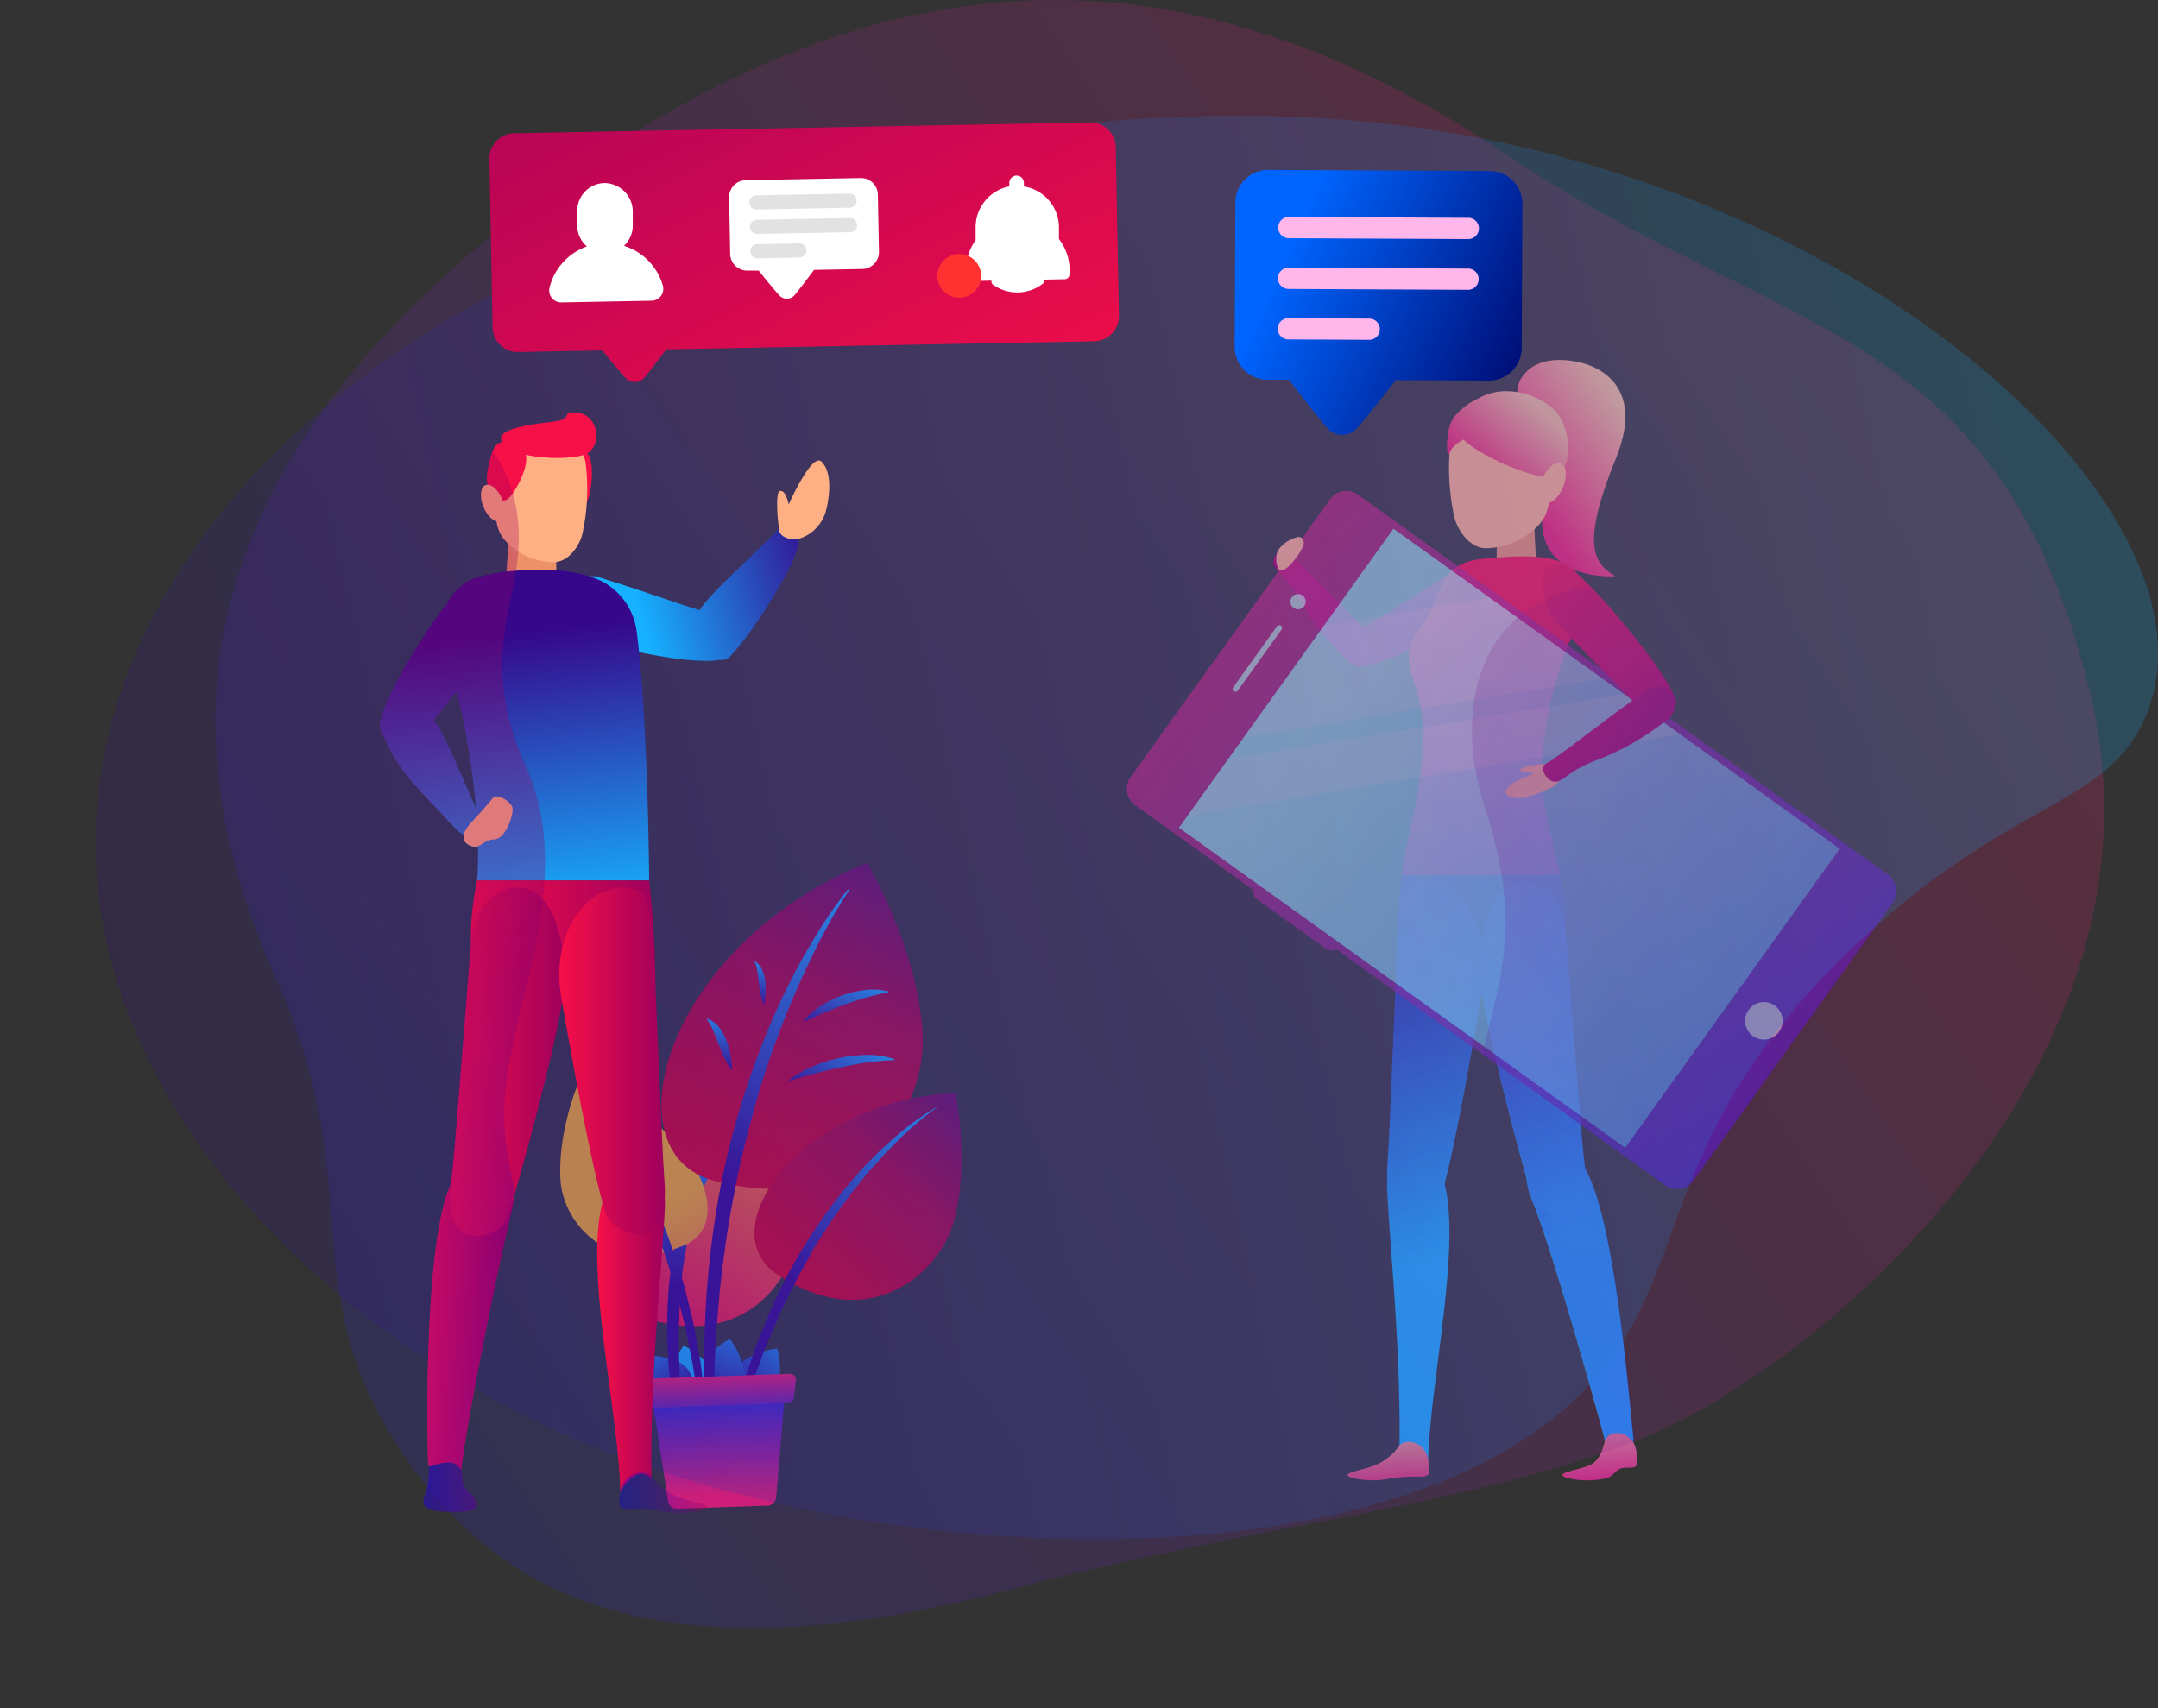 <svg xmlns="http://www.w3.org/2000/svg" xmlns:xlink="http://www.w3.org/1999/xlink" viewBox="0 0 320.13 253.42"><rect x="0" y="0" width="320.13" height="253.42" fill="#333333" stroke="none"/><defs><style>.cls-1{fill:none;}.cls-2{isolation:isolate;}.cls-3{fill:url(#Gradient_bez_nazwy_5);}.cls-4{fill:url(#Gradient_bez_nazwy_5-2);}.cls-5{fill:url(#Gradient_bez_nazwy_5-3);}.cls-6{fill:url(#Gradient_bez_nazwy_5-4);}.cls-7{fill:url(#Gradient_bez_nazwy_14);}.cls-8{fill:url(#Gradient_bez_nazwy_9);}.cls-9{fill:url(#Gradient_bez_nazwy_14-2);}.cls-10{fill:url(#Gradient_bez_nazwy_9-2);}.cls-11{fill:url(#Безымянный_градиент_7);}.cls-12{fill:url(#Gradient_bez_nazwy_9-3);}.cls-13{fill:url(#Безымянный_градиент_7-2);}.cls-14{fill:url(#Gradient_bez_nazwy_9-4);}.cls-15{fill:url(#Gradient_bez_nazwy_5-5);}.cls-16{fill:url(#Gradient_bez_nazwy_5-6);}.cls-17{fill:url(#Gradient_bez_nazwy_5-7);}.cls-18{fill:url(#Gradient_bez_nazwy_5-8);}.cls-19{fill:url(#Gradient_bez_nazwy_8);}.cls-20{fill:url(#Gradient_bez_nazwy_8-2);}.cls-21{fill:url(#Gradient_bez_nazwy_4);}.cls-22{fill:url(#Gradient_bez_nazwy_2);}.cls-23{fill:url(#Gradient_bez_nazwy_2-2);}.cls-24{fill:#ea8f68;}.cls-25{fill:url(#Gradient_bez_nazwy_2-3);}.cls-26{fill:url(#Gradient_bez_nazwy_10);}.cls-27{fill:url(#Gradient_bez_nazwy_5-9);}.cls-28{fill:url(#Gradient_bez_nazwy_5-10);}.cls-29{fill:url(#Gradient_bez_nazwy_5-11);}.cls-30{fill:url(#Gradient_bez_nazwy_5-12);}.cls-31{fill:#ffaf84;}.cls-32{fill:url(#Gradient_bez_nazwy_4-2);}.cls-33{fill:url(#Gradient_bez_nazwy_4-3);}.cls-34{fill:url(#Gradient_bez_nazwy_4-4);}.cls-35{fill:url(#Gradient_bez_nazwy_4-5);}.cls-36{opacity:0.7;}.cls-37{fill:url(#Gradient_bez_nazwy_8-3);}.cls-38{fill:#e3fff0;}.cls-39{fill:url(#Gradient_bez_nazwy_17);}.cls-40{fill:#f5feff;}.cls-40,.cls-47,.cls-60,.cls-62{opacity:0.3;}.cls-41{fill:url(#Gradient_bez_nazwy_2-4);}.cls-42{fill:url(#Gradient_bez_nazwy_2-5);}.cls-43{clip-path:url(#clip-path);}.cls-44,.cls-45,.cls-46{opacity:0.2;}.cls-44,.cls-47,.cls-60,.cls-62{mix-blend-mode:multiply;}.cls-44{fill:url(#Gradient_bez_nazwy_3);}.cls-45{fill:url(#Gradient_bez_nazwy_8-4);}.cls-46{fill:url(#Gradient_bez_nazwy_5-13);}.cls-47{fill:url(#Gradient_bez_nazwy_3-2);}.cls-48{fill:url(#Gradient_bez_nazwy_5-14);}.cls-49{fill:url(#Gradient_bez_nazwy_5-15);}.cls-50{fill:#f70f47;}.cls-51{fill:#ed9169;}.cls-52{fill:url(#Gradient_bez_nazwy_5-16);}.cls-53{fill:url(#Gradient_bez_nazwy_2-6);}.cls-54{fill:url(#Gradient_bez_nazwy_2-7);}.cls-55{fill:url(#Gradient_bez_nazwy_2-8);}.cls-56{fill:url(#Gradient_bez_nazwy_2-9);}.cls-57{fill:url(#Gradient_bez_nazwy_2-10);}.cls-58{fill:url(#Gradient_bez_nazwy_5-17);}.cls-59{fill:url(#Gradient_bez_nazwy_5-18);}.cls-60{fill:url(#Gradient_bez_nazwy_3-3);}.cls-61{clip-path:url(#clip-path-2);}.cls-62{fill:url(#Gradient_bez_nazwy_3-4);}.cls-63{fill:url(#Gradient_bez_nazwy_2-11);}.cls-64{fill:#fff;}.cls-65{fill:#e2e2e2;}.cls-66{fill:#ff3131;}.cls-67{fill:url(#Gradient_bez_nazwy_16);}.cls-68{fill:#ffb6ea;}</style><linearGradient id="Gradient_bez_nazwy_5" x1="-1569.27" y1="-1040.36" x2="-1559.53" y2="-1050.79" gradientTransform="translate(1721.32 1180.86) rotate(-2.44)" gradientUnits="userSpaceOnUse"><stop offset="0" stop-color="#36078b"/><stop offset="1" stop-color="#16b1ff"/></linearGradient><linearGradient id="Gradient_bez_nazwy_5-2" x1="325.59" y1="434.37" x2="335.33" y2="423.94" gradientTransform="translate(-368.18 -56.69) rotate(-23.92)" xlink:href="#Gradient_bez_nazwy_5"/><linearGradient id="Gradient_bez_nazwy_5-3" x1="1723.68" y1="3056.66" x2="1732.49" y2="3047.22" gradientTransform="matrix(0.64, -0.77, 0.77, 0.64, -3352.26, -402.34)" xlink:href="#Gradient_bez_nazwy_5"/><linearGradient id="Gradient_bez_nazwy_5-4" x1="1811.42" y1="5955.56" x2="1819.34" y2="5947.08" gradientTransform="translate(-6112.26 583.95) rotate(-76.55)" xlink:href="#Gradient_bez_nazwy_5"/><linearGradient id="Gradient_bez_nazwy_14" x1="-528.77" y1="-385.78" x2="-493.83" y2="-423.22" gradientTransform="translate(702.19 447.3) rotate(-13.5)" gradientUnits="userSpaceOnUse"><stop offset="0" stop-color="#f70f47"/><stop offset="1" stop-color="#ffb41d"/></linearGradient><linearGradient id="Gradient_bez_nazwy_9" x1="-1716.83" y1="-1064.81" x2="-1687.82" y2="-1110.71" gradientTransform="translate(1844.89 1221.51) rotate(-1.98)" gradientUnits="userSpaceOnUse"><stop offset="0.48" stop-color="#36078b"/><stop offset="1" stop-color="#16b1ff"/></linearGradient><linearGradient id="Gradient_bez_nazwy_14-2" x1="-6210.78" y1="-1554.58" x2="-6184.19" y2="-1583.07" gradientTransform="matrix(-0.99, -0.17, -0.17, 0.99, -6282.76, 688.61)" xlink:href="#Gradient_bez_nazwy_14"/><linearGradient id="Gradient_bez_nazwy_9-2" x1="-1696.38" y1="-1064.08" x2="-1727.71" y2="-1113.62" xlink:href="#Gradient_bez_nazwy_9"/><linearGradient id="Безымянный_градиент_7" x1="-229.39" y1="-96.6" x2="-180.49" y2="-149" gradientTransform="translate(357.84 196.72) rotate(-17.88)" gradientUnits="userSpaceOnUse"><stop offset="0" stop-color="#dd001e"/><stop offset="0.42" stop-color="#ab0639"/><stop offset="1" stop-color="#221783"/></linearGradient><linearGradient id="Gradient_bez_nazwy_9-3" x1="-1714.3" y1="-1064.52" x2="-1671.01" y2="-1143.44" xlink:href="#Gradient_bez_nazwy_9"/><linearGradient id="Безымянный_градиент_7-2" x1="-1991.27" y1="-1234.89" x2="-1955.99" y2="-1272.7" gradientTransform="translate(2087.88 1458.78) rotate(0.98)" xlink:href="#Безымянный_градиент_7"/><linearGradient id="Gradient_bez_nazwy_9-4" x1="-1709.83" y1="-1066.19" x2="-1662.49" y2="-1109.42" xlink:href="#Gradient_bez_nazwy_9"/><linearGradient id="Gradient_bez_nazwy_5-5" x1="-1684.95" y1="-1116.71" x2="-1679.66" y2="-1126.36" gradientTransform="translate(1844.89 1221.51) rotate(-1.98)" xlink:href="#Gradient_bez_nazwy_5"/><linearGradient id="Gradient_bez_nazwy_5-6" x1="-1683.01" y1="-1126.58" x2="-1679.66" y2="-1135.33" gradientTransform="translate(1844.89 1221.51) rotate(-1.98)" xlink:href="#Gradient_bez_nazwy_5"/><linearGradient id="Gradient_bez_nazwy_5-7" x1="-1700.31" y1="-1122.13" x2="-1700.29" y2="-1130.41" gradientTransform="translate(1844.89 1221.51) rotate(-1.98)" xlink:href="#Gradient_bez_nazwy_5"/><linearGradient id="Gradient_bez_nazwy_5-8" x1="-1694.7" y1="-1131.91" x2="-1693.29" y2="-1138.21" gradientTransform="translate(1844.89 1221.51) rotate(-1.98)" xlink:href="#Gradient_bez_nazwy_5"/><linearGradient id="Gradient_bez_nazwy_8" x1="-1702.25" y1="-1073.98" x2="-1702.25" y2="-1059.1" gradientTransform="translate(1844.89 1221.51) rotate(-1.98)" gradientUnits="userSpaceOnUse"><stop offset="0" stop-color="#2c27ce"/><stop offset="1" stop-color="#ef1d68"/></linearGradient><linearGradient id="Gradient_bez_nazwy_8-2" x1="-1702.25" y1="-1070.18" x2="-1702.25" y2="-1076.66" xlink:href="#Gradient_bez_nazwy_8"/><linearGradient id="Gradient_bez_nazwy_4" x1="561.13" y1="95.28" x2="517.06" y2="63.5" gradientTransform="matrix(-1, 0, 0, 1, 759.46, 0)" gradientUnits="userSpaceOnUse"><stop offset="0" stop-color="#2c27ce"/><stop offset="0.65" stop-color="#ef1d68"/><stop offset="1" stop-color="#efba92"/></linearGradient><linearGradient id="Gradient_bez_nazwy_2" x1="2159.09" y1="5884.82" x2="2145.48" y2="5918.76" gradientTransform="matrix(-0.61, -0.79, -0.79, 0.61, 6193.31, -1820.58)" gradientUnits="userSpaceOnUse"><stop offset="0" stop-color="#f70f47"/><stop offset="1" stop-color="#9e005d"/></linearGradient><linearGradient id="Gradient_bez_nazwy_2-2" x1="2196.27" y1="3402.32" x2="2181.02" y2="3440.32" gradientTransform="matrix(-0.85, -0.52, -0.52, 0.85, 3850.71, -1699.97)" xlink:href="#Gradient_bez_nazwy_2"/><linearGradient id="Gradient_bez_nazwy_2-3" x1="536.68" y1="91.51" x2="541.72" y2="134.74" gradientTransform="matrix(-1, 0, 0, 1, 759.46, 0)" xlink:href="#Gradient_bez_nazwy_2"/><linearGradient id="Gradient_bez_nazwy_10" x1="545.63" y1="121.55" x2="525.69" y2="179.58" gradientTransform="matrix(-1, 0, 0, 1, 759.46, 0)" gradientUnits="userSpaceOnUse"><stop offset="0" stop-color="#36078b"/><stop offset="1" stop-color="#168d68"/></linearGradient><linearGradient id="Gradient_bez_nazwy_5-9" x1="-214.72" y1="-616.5" x2="-235.1" y2="-557.18" gradientTransform="matrix(-0.99, 0.15, 0.15, 0.99, 84.17, 768.71)" xlink:href="#Gradient_bez_nazwy_5"/><linearGradient id="Gradient_bez_nazwy_5-10" x1="542.42" y1="120.45" x2="522.49" y2="178.48" gradientTransform="matrix(-1, 0, 0, 1, 759.46, 0)" xlink:href="#Gradient_bez_nazwy_5"/><linearGradient id="Gradient_bez_nazwy_5-11" x1="570.82" y1="130.2" x2="550.88" y2="188.24" gradientTransform="matrix(-1, 0, 0, 1, 759.46, 0)" xlink:href="#Gradient_bez_nazwy_5"/><linearGradient id="Gradient_bez_nazwy_5-12" x1="557.64" y1="125.67" x2="537.7" y2="183.71" gradientTransform="matrix(-1, 0, 0, 1, 759.46, 0)" xlink:href="#Gradient_bez_nazwy_5"/><linearGradient id="Gradient_bez_nazwy_4-2" x1="551.81" y1="239.22" x2="554.06" y2="211.45" xlink:href="#Gradient_bez_nazwy_4"/><linearGradient id="Gradient_bez_nazwy_4-3" x1="519.95" y1="244.38" x2="522.79" y2="209.37" xlink:href="#Gradient_bez_nazwy_4"/><linearGradient id="Gradient_bez_nazwy_4-4" x1="555.84" y1="89.22" x2="530.83" y2="60.69" xlink:href="#Gradient_bez_nazwy_4"/><linearGradient id="Gradient_bez_nazwy_4-5" x1="560.98" y1="84.71" x2="535.98" y2="56.18" xlink:href="#Gradient_bez_nazwy_4"/><linearGradient id="Gradient_bez_nazwy_8-3" x1="-5312.97" y1="-2050.33" x2="-5312.97" y2="-2187.61" gradientTransform="matrix(-0.58, 0.81, 0.81, 0.58, -1153.65, 5674.97)" xlink:href="#Gradient_bez_nazwy_8"/><linearGradient id="Gradient_bez_nazwy_17" x1="-5313.38" y1="-2036.59" x2="-5313.38" y2="-2149.56" gradientTransform="matrix(-1, 0, 0, 1, -5089.38, 2239.99)" gradientUnits="userSpaceOnUse"><stop offset="0" stop-color="#2ca6ef"/><stop offset="1" stop-color="#b1ffff"/></linearGradient><linearGradient id="Gradient_bez_nazwy_2-4" x1="528.65" y1="-1049.78" x2="512.28" y2="-1008.95" gradientTransform="matrix(-0.71, 0.18, 0.26, 0.97, 879.98, 998.01)" xlink:href="#Gradient_bez_nazwy_2"/><linearGradient id="Gradient_bez_nazwy_2-5" x1="-3064.57" y1="-2047.23" x2="-3076.5" y2="-2017.49" gradientTransform="matrix(-0.81, 0.58, 0.58, 0.81, -1087.9, 3541.84)" xlink:href="#Gradient_bez_nazwy_2"/><clipPath id="clip-path"><path class="cls-1" d="M168.4,119.47l5.86,4.21L186,132.1a1.23,1.23,0,0,0,.46,1.35l10.27,7.37a1.23,1.23,0,0,0,1.42,0l8.79,6.31c-.38,9.13-.89,22.22-1.14,25.49a18.29,18.29,0,0,0,0,2.36,10.18,10.18,0,0,0,0,1.33c.33,7.85,2,23,1.85,38.16a1.57,1.57,0,0,0-.29.39,8,8,0,0,1-3.33,2.53c-1.78.8-5.56,1.17-3.46,1.87a12.55,12.55,0,0,0,5.78.08,25.09,25.09,0,0,1,3.9-.24c1.93,0,1.94-.13,1.68-2.3,0-.07,0-.14,0-.21h0c.29-11.42,4.85-31.22,2.43-40.94,1.26-4.76,2.88-13.29,4.14-20.31l3.64,2.61c1.39,5.82,3.11,12.32,4.41,16.92a9,9,0,0,0,.7,3c3,7.27,9.06,28.87,10.93,35.93-.26.83-.66,2.89-2.24,3.59-1.78.8-5.56,1.17-3.46,1.87a12.55,12.55,0,0,0,5.78.08c1.24-.2,1.44-1.55,2.9-1.56,1.92,0,1.94-.13,1.68-2.3a3.46,3.46,0,0,0-.57-1.57c.09-.08.14-.22.1-.5-.61-5.08-2.6-32.07-7.17-40,0-.23,0-.46-.08-.71-.14-1.05-.33-3.13-.56-5.77l12.54,9a3,3,0,0,0,4.12-.68l29.61-41.28a3,3,0,0,0-.68-4.12l-32.46-23.28a2.85,2.85,0,0,0,.85-1.7,1.55,1.55,0,0,0,0-1.15c-.67-1.66-2.56-5.15-8.52-12.14a68.23,68.23,0,0,0-5.89-6.27,4.34,4.34,0,0,0-.81-.88,14.86,14.86,0,0,0,6.36,1.06c-3.43-1.86-5-5,.07-17.49,4.89-12-4.22-14.92-9.35-14.49-3.43.28-5.29,2.64-5.28,4.73a8.53,8.53,0,0,0-6,1.07,8.42,8.42,0,0,0-3.7,3c-1.06,1.9-.86,6-.39,4.9a32.81,32.81,0,0,0,.75,9.64c.54,2,2.3,4.48,4.68,4.48a9.82,9.82,0,0,0,1.55-.14c0,.49,0,1,0,1.56l-1.45.12a13.41,13.41,0,0,0-2.19.31,7.44,7.44,0,0,0-2,.87l-9-6.45-5.86-4.2a3,3,0,0,0-4.13.67l-4.17,5.81a.71.71,0,0,0-.59-.2,5,5,0,0,0-3,2,3,3,0,0,0-.19.65,1.82,1.82,0,0,0-.44,1c0,.59.24,1,.76,1.52l-21.94,30.58A3,3,0,0,0,168.4,119.47Zm70.69,93.29a1.77,1.77,0,0,0-.37.19A1,1,0,0,1,239.09,212.76ZM231.6,83.4a13,13,0,0,0-3.76-.78c-.05-1.42-.13-2.86-.2-4.11a8.76,8.76,0,0,0,1.12-1.23A7.25,7.25,0,0,0,231.6,83.4Zm6.11,16-5.05-3.62.45-1Z"/></clipPath><linearGradient id="Gradient_bez_nazwy_3" x1="1978.44" y1="2502.08" x2="2105.61" y2="2580.21" gradientTransform="matrix(-0.5, -0.86, 0.57, -0.49, -179.52, 3162.56)" gradientUnits="userSpaceOnUse"><stop offset="0" stop-color="blue"/><stop offset="1" stop-color="#9e005d"/></linearGradient><linearGradient id="Gradient_bez_nazwy_8-4" x1="-577.39" y1="1460.28" x2="-370.09" y2="1460.28" gradientTransform="matrix(1.1, -0.76, 0.68, 1.02, -306.77, -1725.14)" xlink:href="#Gradient_bez_nazwy_8"/><linearGradient id="Gradient_bez_nazwy_5-13" x1="5.45" y1="187.79" x2="312.4" y2="187.79" gradientTransform="translate(-27.06 -25.47) rotate(-12.72)" xlink:href="#Gradient_bez_nazwy_5"/><linearGradient id="Gradient_bez_nazwy_3-2" x1="62.8" y1="220.37" x2="70.76" y2="220.37" gradientTransform="matrix(1, 0, 0, 1, 0, 0)" xlink:href="#Gradient_bez_nazwy_3"/><linearGradient id="Gradient_bez_nazwy_5-14" x1="123.35" y1="84.4" x2="95.1" y2="92.19" gradientTransform="matrix(1, 0, 0, 1, 0, 0)" xlink:href="#Gradient_bez_nazwy_5"/><linearGradient id="Gradient_bez_nazwy_5-15" x1="123.36" y1="84.45" x2="95.11" y2="92.24" gradientTransform="matrix(1, 0, 0, 1, 0, 0)" xlink:href="#Gradient_bez_nazwy_5"/><linearGradient id="Gradient_bez_nazwy_5-16" x1="80.03" y1="93.48" x2="84.93" y2="135.57" gradientTransform="matrix(1, 0, 0, 1, 0, 0)" xlink:href="#Gradient_bez_nazwy_5"/><linearGradient id="Gradient_bez_nazwy_2-6" x1="69.86" y1="138.45" x2="97.23" y2="138.45" gradientTransform="matrix(1, 0, 0, 1, 0, 0)" xlink:href="#Gradient_bez_nazwy_2"/><linearGradient id="Gradient_bez_nazwy_2-7" x1="63.39" y1="195.17" x2="76.22" y2="195.17" gradientTransform="matrix(1, 0, 0, 1, 0, 0)" xlink:href="#Gradient_bez_nazwy_2"/><linearGradient id="Gradient_bez_nazwy_2-8" x1="66.67" y1="157.54" x2="83.67" y2="157.54" gradientTransform="matrix(1, 0, 0, 1, 0, 0)" xlink:href="#Gradient_bez_nazwy_2"/><linearGradient id="Gradient_bez_nazwy_2-9" x1="88.6" y1="197.24" x2="98.64" y2="197.24" gradientTransform="matrix(1, 0, 0, 1, 0, 0)" xlink:href="#Gradient_bez_nazwy_2"/><linearGradient id="Gradient_bez_nazwy_2-10" x1="82.92" y1="157.38" x2="98.63" y2="157.38" gradientTransform="matrix(1, 0, 0, 1, 0, 0)" xlink:href="#Gradient_bez_nazwy_2"/><linearGradient id="Gradient_bez_nazwy_5-17" x1="62.06" y1="95.57" x2="66.96" y2="137.66" gradientTransform="matrix(1, 0, 0, 1, 0, 0)" xlink:href="#Gradient_bez_nazwy_5"/><linearGradient id="Gradient_bez_nazwy_5-18" x1="65.19" y1="95.21" x2="70.09" y2="137.3" gradientTransform="matrix(1, 0, 0, 1, 0, 0)" xlink:href="#Gradient_bez_nazwy_5"/><linearGradient id="Gradient_bez_nazwy_3-3" x1="91.86" y1="221.46" x2="104.99" y2="221.46" gradientTransform="matrix(1, 0, 0, 1, 0, 0)" xlink:href="#Gradient_bez_nazwy_3"/><clipPath id="clip-path-2"><path class="cls-1" d="M121.89,68.54c-1.11-1.12-3.39,3.08-4.88,6.28-.25-1.12-.63-2.08-1.31-2s-.34,3.81-.28,4.43a4.56,4.56,0,0,0,.17,1s0,.08,0,.12c-2.08,2.48-10.1,9.4-11.78,12.17-3-.87-8.45-2.88-15.23-4.95a2.86,2.86,0,0,0-1-.05,20.93,20.93,0,0,0-5-.89c0-.44,0-.86,0-1.26,1.95-.27,3.38-2.35,3.84-4A25.49,25.49,0,0,0,87,74.48a4.87,4.87,0,0,0,.32-.83c.35-1.21.9-4.91-.23-6.38,2.14-1.27,1.79-5.74-1.71-6.07-2.09,0-.58.5-2.27,1.18-.85.34-10.15.67-8.67,3.21-.71.11-1.28.7-1.66,2.11-.53,2-.75,3.21-.46,4.22A.82.82,0,0,0,72,72c-.77.31-.9,1.75-.31,3.21a3.38,3.38,0,0,0,1.91,2.1,5.46,5.46,0,0,0,1.81,3.43c-.1,1.22-.21,2.67-.27,4.08-.89.12-1.79.28-2.62.44a11.84,11.84,0,0,0-2.15.61,4.06,4.06,0,0,0-1.56.81,6.58,6.58,0,0,0-2.38,2.71c-1,1.2-2.18,2.88-3.83,5.44-4.85,7.51-6,11-6.25,12.63a1,1,0,0,0,0,.37,1.63,1.63,0,0,0,.14.62c1.86,4.19,2.7,5.72,7.59,10.84A45.26,45.26,0,0,0,68.81,124,1.48,1.48,0,0,0,70,125.52a1.42,1.42,0,0,0,.88,0,50.62,50.62,0,0,1-.14,5.09,40.9,40.9,0,0,0-.9,9c-.43,3.74-2.33,30.68-3,35.64,0,.2,0,.38-.06.57h0C63,184.42,63.3,211.61,63.5,217c0,.28.08.43.18.5a3.72,3.72,0,0,0-.06,1,10.31,10.31,0,0,1-.71,3.58c-.63,2,1.57,2.27,5.29,2.2,3.48-.07,2.59-1.42,2-2.26s-1.4-1.1-1.56-2c-.11-.67,0-1.07-.23-2h0c.8-7.39,5.49-30.37,7.47-38.42a10,10,0,0,0,.28-2.11c2.46-8.37,6.25-22.65,7.17-28.79,1.21,6.88,4,22.41,6,29.65-2.64,10.15,2.33,30.88,2.65,42.82h0c0,.07,0,.14,0,.22-.28,2.27-.26,2.4,1.82,2.41a28.4,28.4,0,0,1,4.23.25,14.12,14.12,0,0,0,6.27-.08c2.27-.73-1.82-1.12-3.75-2a8.66,8.66,0,0,1-3.62-2.64,1.67,1.67,0,0,0-.32-.41c-.16-15.88,1.65-31.68,2-39.89a10.32,10.32,0,0,0,0-1.39,18.39,18.39,0,0,0,0-2.47c-.29-3.71-.93-19.56-1.34-29h0a145.12,145.12,0,0,0-.93-15.62s-.13-20.46-1.5-33.89c7.26,1.5,10.58,1.41,12.13,1.13a1.49,1.49,0,0,0,1.37-.48C110.5,95,112.72,92,116,86.27c1.88-3.26,2.39-4.85,2.46-6.35a5.84,5.84,0,0,0,4-3.88C122.91,74.63,123.7,70.36,121.89,68.54ZM64.39,106.9c.8-1.09,2-2.53,3.36-4.26A112.54,112.54,0,0,1,70.61,120C68.77,115.91,66,109,64.39,106.9Z"/></clipPath><linearGradient id="Gradient_bez_nazwy_3-4" x1="-4266.54" y1="13707.91" x2="-4123.66" y2="13795.7" gradientTransform="matrix(-0.4, -0.87, 0.54, -0.47, -9014.58, 3010.02)" xlink:href="#Gradient_bez_nazwy_3"/><linearGradient id="Gradient_bez_nazwy_2-11" x1="144.09" y1="79.05" x2="84.53" y2="-25.36" gradientTransform="translate(2.54 -7.82) rotate(3.65)" xlink:href="#Gradient_bez_nazwy_2"/><linearGradient id="Gradient_bez_nazwy_16" x1="226.94" y1="43.54" x2="182.17" y2="38.64" gradientTransform="translate(29.34 -56.29) rotate(17.85)" gradientUnits="userSpaceOnUse"><stop offset="0" stop-color="#000061"/><stop offset="1" stop-color="#0065ff"/></linearGradient></defs><title>slide3</title><g class="cls-2"><g id="Слой_2" data-name="Слой 2"><g id="Designed_by_Freepik" data-name="Designed by Freepik"><path class="cls-3" d="M108.41,207.92c-2.8-1.65.52-7.1,6.88-7.84a12.77,12.77,0,0,1,.24,5.3C115.07,207.53,112.33,210.23,108.41,207.92Z"/><path class="cls-4" d="M104.75,208.47c-3.21-.51-2.11-6.8,3.53-9.81a12.77,12.77,0,0,1,2.16,4.85C110.8,205.67,109.24,209.19,104.75,208.47Z"/><path class="cls-5" d="M102.54,209c-2.8.89-4.47-4.65-1.13-9.37a11.57,11.57,0,0,1,3.72,3C106.3,204.25,106.46,207.73,102.54,209Z"/><path class="cls-6" d="M101.28,208.3c-1.91,1.82-5.44-2-4.6-7.13a10.39,10.39,0,0,1,4.2,1C102.46,203,104,205.75,101.28,208.3Z"/><path class="cls-7" d="M95.12,195.35c-11-3.88-3-25.37,18.82-32.34,0,0,4.65,9.26,4.49,18.5C118.29,189.39,110.51,200.78,95.12,195.35Z"/><path class="cls-8" d="M111.83,165.77a20.83,20.83,0,0,0-4.88,5.49,26.23,26.23,0,0,0-1.78,3.18c-.25.55-.52,1.09-.75,1.66l-.35.84-.31.85a45.27,45.27,0,0,0-1.89,7c-.09.6-.25,1.19-.32,1.79l-.27,1.81c-.12,1.22-.28,2.42-.34,3.65a100,100,0,0,0,.08,14.78c.18,2.48.4,5,.67,7.45.13,1.24.23,2.5.39,3.74l.24,1.87.19,1.89-.18,0A129,129,0,0,1,99.62,207c-.18-1.25-.25-2.5-.38-3.75s-.15-2.51-.23-3.77a74.44,74.44,0,0,1,.13-7.55c.07-1.26.25-2.51.39-3.76s.39-2.49.67-3.72a41,41,0,0,1,2.25-7.21,29.62,29.62,0,0,1,3.74-6.55,18.69,18.69,0,0,1,5.56-5.07Z"/><path class="cls-9" d="M101.61,184.72c8.14-3.52,1-19.43-16-23.57,0,0-3,7.28-2.44,14.28C83.7,181.41,90.21,189.65,101.61,184.72Z"/><path class="cls-10" d="M87.45,163a58.05,58.05,0,0,1,8.48,13.1l.86,1.76.77,1.8.77,1.8c.25.6.47,1.22.7,1.83s.45,1.23.67,1.84.44,1.23.63,1.86l1.16,3.75c.34,1.26.63,2.54.94,3.8.15.63.32,1.27.46,1.9l.36,1.93.68,3.86c.17,1.29.32,2.59.46,3.89l.22,1.94c.06.65.09,1.3.12,2l.18,3.9c0,.65,0,1.3,0,2l0,2-.05,1.95-.09,1.94h-.14l-.17-3.87-.09-1.94c0-.65-.06-1.29-.13-1.93l-.38-3.86c-.07-.64-.12-1.29-.2-1.93l-.29-1.92-.58-3.83-.76-3.8-.38-1.9-.47-1.88c-.32-1.25-.62-2.51-1-3.75a108.08,108.08,0,0,0-5.22-14.57,73.28,73.28,0,0,0-7.59-13.46Z"/><path class="cls-11" d="M105.82,175.15c-15.75-4.24-7-35.08,22.81-47.14,0,0,7.48,12.43,8.24,25.34C137.52,164.35,127.88,181.08,105.82,175.15Z"/><path class="cls-12" d="M126,132a83.92,83.92,0,0,0-5.69,10.23c-1.71,3.49-3.23,7.07-4.61,10.68s-2.62,7.29-3.64,11-2,7.46-2.77,11.25-1.44,7.6-1.92,11.44c-.15,1-.25,1.92-.36,2.88s-.23,1.92-.31,2.89l-.24,2.9c-.1,1-.16,1.93-.22,2.9l-.18,2.91c0,1-.05,1.94-.1,2.92-.12,1.95-.09,3.89-.13,5.85,0,1,0,2,0,2.93v2.94c0,1,.07,2,.09,2.94l0,3-.21,0a156.1,156.1,0,0,1-1.18-23.51,136,136,0,0,1,2.62-23.4,122.57,122.57,0,0,1,7-22.49,105.27,105.27,0,0,1,5.18-10.58c1-1.71,2-3.4,3.06-5a54.57,54.57,0,0,1,3.46-4.77Z"/><path class="cls-13" d="M115.17,189c-9.76-6.57,3.42-25.58,26.57-26.87,0,0,2.21,10.24-.28,19.22C139.33,189,128.85,198.22,115.17,189Z"/><path class="cls-14" d="M139,164.29a48.5,48.5,0,0,0-6.37,5.53l-1.47,1.49-1.39,1.57c-.45.53-1,1-1.38,1.57l-1.32,1.63c-.9,1.06-1.68,2.23-2.51,3.34-.4.57-.85,1.1-1.21,1.7l-1.13,1.76c-.37.59-.76,1.16-1.14,1.75s-.7,1.21-1,1.81l-1,1.81c-.34.61-.71,1.2-1,1.83l-1.88,3.74c-.15.31-.32.62-.46.94l-.4,1c-.27.64-.54,1.29-.82,1.93l-.84,1.92c-.14.32-.29.64-.41,1l-.35,1c-.47,1.32-1,2.63-1.45,3.94s-.88,2.66-1.32,4l-1.28,4c-.8,2.71-1.41,5.46-2.25,8.19l-.15,0c.54-2.78,1-5.58,1.61-8.35l1.06-4.12c.36-1.37.67-2.76,1.16-4.09l1.34-4,.33-1c.12-.33.27-.66.4-1l.81-2,.81-2,.4-1c.14-.32.31-.64.46-1l1.88-3.82a79.29,79.29,0,0,1,9.52-14.07c.94-1.07,1.85-2.15,2.87-3.14l1.5-1.51,1.58-1.43a42.16,42.16,0,0,1,6.84-5Z"/><path class="cls-15" d="M117,160.3a14.37,14.37,0,0,1,3.58-2.08c.62-.29,1.27-.48,1.91-.71s1.31-.36,2-.53,1.34-.26,2-.33a19.57,19.57,0,0,1,2.06-.13,12,12,0,0,1,4.13.62v.14a41.1,41.1,0,0,0-7.9,1.1,77.22,77.22,0,0,0-7.73,2Z"/><path class="cls-16" d="M119.18,151.48a10.65,10.65,0,0,1,2.66-2.27,16,16,0,0,1,3.06-1.51,15.23,15.23,0,0,1,3.34-.8,9.12,9.12,0,0,1,3.52.2l0,.14c-1.09.2-2.17.46-3.24.76s-2.11.67-3.16,1.05-2.08.78-3.1,1.21-2,.88-3,1.35Z"/><path class="cls-17" d="M108.48,158.71a12.16,12.16,0,0,1-1.14-2c-.29-.65-.54-1.27-.78-1.88s-.44-1.2-.7-1.76a9.21,9.21,0,0,0-1-1.84l0-.12a4.11,4.11,0,0,1,1.81,1.3,7.09,7.09,0,0,1,1.1,1.95,12.14,12.14,0,0,1,.59,2.15,12.86,12.86,0,0,1,.23,2.21Z"/><path class="cls-18" d="M113.28,149a8.34,8.34,0,0,1-.49-1.71c-.1-.54-.19-1.06-.24-1.56s-.1-1-.18-1.47a6.29,6.29,0,0,0-.42-1.56l.05-.08a2.94,2.94,0,0,1,1.09,1.32,5.63,5.63,0,0,1,.44,1.66,11.41,11.41,0,0,1-.16,3.41Z"/><path class="cls-19" d="M113.84,223.39l-13.4.46a1.31,1.31,0,0,1-1.34-1.11l-2.38-15.46A1.31,1.31,0,0,1,98,205.76l17.09-.59a1.31,1.31,0,0,1,1.36,1.42l-1.31,15.59A1.32,1.32,0,0,1,113.84,223.39Z"/><path class="cls-20" d="M116.9,208.19l-20.55.71a.87.87,0,0,1-.88-.71L95,205.57a.87.87,0,0,1,.82-1l21.36-.74a.87.87,0,0,1,.89,1l-.31,2.65A.87.87,0,0,1,116.9,208.19Z"/><path class="cls-21" d="M225.64,60c-1.58-2.23.23-6.16,4.73-6.54C235.5,53,244.6,56,239.72,68c-5.08,12.44-3.5,15.63-.07,17.49,0,0-11.75.94-10.85-9.32S229.31,65.17,225.64,60Z"/><path class="cls-22" d="M201.38,93.51c2.1-.91,7.72-4.67,15.34-9.4a10.35,10.35,0,0,1,7.3-.58c1.55.52,2.38,2.94-.06,4.64a66.08,66.08,0,0,1-8.19,5c-8.1,4.33-11.92,5.43-13.68,5.72C200,99.22,198.3,94.85,201.38,93.51Z"/><path class="cls-23" d="M191.29,81.91c1,1.53,10.88,10.58,12.6,13.09,2,3-1.8,5.15-3.9,3.07a37.52,37.52,0,0,1-7.48-9.65c-2.17-3.62-3.74-3.86-3.62-5.18C189,82.16,190.6,80.89,191.29,81.91Z"/><path class="cls-24" d="M227.39,74.92c0,.25.43,5.69.5,9.87,0,2-1.44,4-2.91,4h-.06c-1.44,0-3.14-1.82-3-3.82.23-3.63.06-7.35.05-7.41Z"/><path class="cls-25" d="M231.61,98.42A71.06,71.06,0,0,0,229,109.84a29,29,0,0,0,0,8.6c.23,1.72.57,3.42,1,5.1.15.64,1.4,5.79,1.46,6.35H207.92c.23-4.61,5.48-19.1,1.92-28.48-2.46-6.5.81-6.7,3-12.11a15.89,15.89,0,0,1,1.88-3.92,6.76,6.76,0,0,1,3.6-2.21,13.41,13.41,0,0,1,2.19-.31c4-.32,13.36-1.48,14.24,4.19a10,10,0,0,1-.47,4.58c-.53,1.65-1.31,3.21-2,4.82Q232,97.43,231.61,98.42Z"/><path class="cls-26" d="M231.37,144.84s2-5.13.1-14.95H207.92a144,144,0,0,0-.86,14.95Z"/><path class="cls-27" d="M227.18,177.86c-3.09-7.57,4.43-10.16,7.76-4.85,4.71,7.5,6.75,35.23,7.37,40.39.08.68-.29.6-.69.53-1.16-.23-.67-1.31-2.33-1.21-.88.05-1.13,1.26-1.13,1.26C236.34,207.1,230.18,185.19,227.18,177.86Z"/><path class="cls-28" d="M219.68,145.91c-.83-9.88,2.94-17.55,8.85-14.29,2.49,1.37,3.4,4.12,3.73,6.71s2.16,29.47,2.8,34.33c1.45,10.95-6.89,8-7.79,5C225,170,220.13,151.3,219.68,145.91Z"/><path class="cls-29" d="M205.77,176.3c-.31-7.42,6.65-7.26,8.39-1.22,2.75,9.49-2,29.87-2.3,41.52-1.21-2-2.36-2.5-2.9-2.46a1.93,1.93,0,0,0-1.35.76C207.8,199.56,206.1,184.23,205.77,176.3Z"/><path class="cls-30" d="M213.89,177.1c-.92,3-8.89,6.53-8.06-4.49.37-4.89,1.35-31.88,1.54-34.48s.62-6.4,1.88-6.88c6.29-2.37,12.38,5.39,10.73,15.16C218.88,152.95,215.8,170.83,213.89,177.1Z"/><path class="cls-31" d="M230.22,71c-.46,4.64-.6,5.67-2.63,7.57a11,11,0,0,1-7.13,2.77c-2.38,0-4.14-2.51-4.68-4.48A33.77,33.77,0,0,1,215.25,65c.34-2.58,3.52-5.7,6.8-5.7S231.36,59.63,230.22,71Z"/><path class="cls-32" d="M207.32,214.85a8,8,0,0,1-3.33,2.53c-1.78.8-5.56,1.17-3.46,1.87a12.55,12.55,0,0,0,5.78.08,25.09,25.09,0,0,1,3.9-.24c1.93,0,1.94-.13,1.68-2.3C211.54,213.8,208.19,213.16,207.32,214.85Z"/><path class="cls-33" d="M238.21,213.53c-.27.52-.55,3.05-2.33,3.85s-5.56,1.17-3.46,1.87a12.55,12.55,0,0,0,5.78.08c1.24-.2,1.44-1.55,2.9-1.56,1.93,0,1.94-.13,1.68-2.3C242.42,212.47,239.08,211.84,238.21,213.53Z"/><path class="cls-34" d="M216,62.52c-1.82,3.11,11.4,8.8,14.34,8.31s2.91-6.72.64-9.57S220.32,55.19,216,62.52Z"/><path class="cls-35" d="M220.93,61.74c-.48,2.63-5.08,3.23-5.87,5.41-.49,1.35-.71-2.91.37-4.84S221.89,56.46,220.93,61.74Z"/><ellipse class="cls-31" cx="230.36" cy="71.66" rx="3.14" ry="1.65" transform="translate(76.93 257.83) rotate(-67.79)"/><g class="cls-36"><path class="cls-37" d="M186,132.1l-11.75-8.43-5.86-4.21a3,3,0,0,1-.69-4.13l29.61-41.28a3,3,0,0,1,4.13-.67l5.86,4.2L280.1,129.8a3,3,0,0,1,.68,4.12L251.18,175.2a3,3,0,0,1-4.12.68l-48.88-35.06a1.23,1.23,0,0,1-1.42,0l-10.27-7.37A1.23,1.23,0,0,1,186,132.1Z"/><path class="cls-38" d="M263.92,153.08h0a2.78,2.78,0,0,0-.64-3.88h0a2.78,2.78,0,0,0-3.88.64h0a2.78,2.78,0,0,0,.64,3.88h0A2.78,2.78,0,0,0,263.92,153.08Z"/><path class="cls-38" d="M193.48,89.93h0a1.13,1.13,0,0,0-.26-1.58h0a1.13,1.13,0,0,0-1.58.26h0a1.13,1.13,0,0,0,.26,1.58h0A1.13,1.13,0,0,0,193.48,89.93Z"/><path class="cls-38" d="M183.6,102.49l6.55-9.13a.42.42,0,0,0-.68-.48L182.92,102a.42.42,0,0,0,.68.49Z"/><rect class="cls-39" x="196.6" y="83.64" width="54.6" height="81.47" transform="translate(-7.66 233.82) rotate(-54.35)"/><polygon class="cls-40" points="184.5 109.41 237.67 100.65 221.02 88.72 196.44 92.77 184.5 109.41"/><polygon class="cls-40" points="176.18 121 249.25 108.96 240.93 103 182.15 112.68 176.18 121"/></g><path class="cls-31" d="M229.69,113.41a8.52,8.52,0,0,0-4,.64c-.88.52,1.31.59,2.37.7S230.87,113.45,229.69,113.41Z"/><path class="cls-31" d="M228.45,114.29c-2.58,1.33-4.17,1.62-4.94,2.8s1.86,1.54,2.82,1.21,4.51-1.29,4.93-2.43S230.35,113.31,228.45,114.29Z"/><path class="cls-41" d="M243.43,105.51c-1.34-1.86-6.22-6.54-12.46-13a10.36,10.36,0,0,1-2.13-7c.18-1.63,2.36-2.95,4.55-.93A66,66,0,0,1,240,91.53c6,7,7.85,10.48,8.52,12.14C249.3,105.64,245.38,108.23,243.43,105.51Z"/><path class="cls-42" d="M229.41,113.27c1.73-.84,12.53-9.57,15.38-11,3.37-1.64,5,2.63,2.56,4.48A39,39,0,0,1,236.28,113c-4.05,1.68-4.54,3.25-5.87,2.94C229.32,115.69,228.26,113.82,229.41,113.27Z"/><path class="cls-31" d="M191.48,83.71a10.15,10.15,0,0,0,1.82-2.65c.27-.62.05-1.45-.73-1.39a5,5,0,0,0-3,2,3.5,3.5,0,0,0,0,2.58C189.83,84.94,190.58,84.69,191.48,83.71Z"/><g class="cls-43"><path class="cls-44" d="M265,92.1c15.35,3.1,16.22-16.45,21.61-1.89,5.5,14.86-10.36-2.72,1.2,17.77,9.14,16.21.86,34.38-.49,48.61-1.48,15.63,18.47,28.29,16.43,42.24-4.69,32.1,18.23,45.08-5.93,52.39-24.8,7.51-25.27-6.75-52.7-6.22-23.83.45-28.38-53.74-27.17-74.54,1.27-22,9.85-27.32,2.36-50.54C215.77,106,219,92.14,231.6,88.05,239.65,85.44,246.51,88.38,265,92.1Z"/></g><path class="cls-45" d="M76.82,31.81C135.14-13.71,182.41-4.55,223.57,23s73.1,24.8,86.47,79.75-40.51,100.35-66.51,110.67-58.32,13-93.11,22.29c-51.75,13.76-75.16,1.25-88.88-17.48C42.13,191.7,55.69,178,40.72,144.6,22.79,104.62,31.2,67.43,76.82,31.81Z"/><path class="cls-46" d="M22.89,91.15c-27.85,53.32,16,103.09,63.9,123,42.71,17.77,111.42,21.3,143.28-3.43,23.28-18.07,11.65-39.39,46-71.28,22.31-20.73,35.85-19.73,41.82-32.24,14.26-29.87-41.07-81.4-113.66-89C143.55,11.9,52.56,34.35,22.89,91.15Z"/></g><g id="Objects"><path class="cls-47" d="M68.35,217.75a13.48,13.48,0,0,1,.32,2.32c.15.93,1,1.27,1.56,2s1.46,2.19-2,2.26c-3.72.07-5.93-.18-5.29-2.2a10.31,10.31,0,0,0,.71-3.58,2.19,2.19,0,0,1,.42-1.75C64.47,216.43,67.81,215.72,68.35,217.75Z"/><path class="cls-48" d="M118.46,78.51c.16,2.09,0,3.5-2.42,7.76C112.72,92,110.5,95,108.3,97.4c-2,2.2-6.59-3.32-4.55-6.81,1.73-2.95,11.2-11,12.24-12.79C116.68,76.61,118.33,76.82,118.46,78.51Z"/><path class="cls-49" d="M107.07,97.86c-1.6.32-5.28.47-14-1.48A57.19,57.19,0,0,1,84,93.72c-2.81-1-3.23-4.12-2.18-5.29,1.69-1.89,5.27-3.31,6.77-2.85,8.5,2.59,14.88,5.11,17.05,5.37C108.78,91.33,109,97.48,107.07,97.86Z"/><path class="cls-50" d="M84.63,74.82c1.52.71,2.18.72,2.73-1.17.43-1.47,1.15-6.63-1.21-7s-4.2-.41-3.93,2.77S82.83,74,84.63,74.82Z"/><path class="cls-51" d="M75.73,77.59c0,.23-.55,5.18-.64,9a3.92,3.92,0,0,0,3.68,3.67h.08c1.82,0,4-1.65,3.81-3.48A49.1,49.1,0,0,1,82.6,80Z"/><path class="cls-52" d="M66.52,98.19c3.39,11.14,4.91,24.67,4.25,32.45H96.3s-.15-23.91-1.86-37a9.8,9.8,0,0,0-5.39-7.51,18.33,18.33,0,0,0-6.81-1.51H77.53a28.53,28.53,0,0,0-5,.62C65.78,86.51,64.55,91.73,66.52,98.19Z"/><path class="cls-53" d="M70.87,146.26s-2.21-5.36-.1-15.62H96.3a145.12,145.12,0,0,1,.93,15.62Z"/><path class="cls-54" d="M75.91,179.68c2-8.31-6.45-9.77-9.13-3.76C63,184.42,63.3,211.61,63.5,217c0,.71.41.58.82.43A6.34,6.34,0,0,1,67,217a2.33,2.33,0,0,1,1.42,1.12C69.24,210.71,73.93,187.73,75.91,179.68Z"/><path class="cls-55" d="M83.54,147.38c.9-10.33-3.19-18.34-9.6-14.94-2.7,1.43-3.68,4.31-4,7s-2.35,30.8-3,35.88c-1.57,11.45,7.47,8.36,8.45,5.19C77.78,172.51,83.05,153,83.54,147.38Z"/><path class="cls-56" d="M98.63,179.14c.34-7.75-7.21-7.58-9.11-1.28-3,9.92,2.18,31.22,2.5,43.39,1.31-2.1,2.56-2.61,3.14-2.57a2.1,2.1,0,0,1,1.47.79C96.44,203.45,98.27,187.43,98.63,179.14Z"/><path class="cls-57" d="M89.83,180c1,3.16,9.64,6.83,8.74-4.69-.4-5.11-1.47-33.32-1.67-36s-.68-6.69-2-7.19c-6.82-2.48-13.43,5.63-11.64,15.84C84.41,154.74,87.75,173.42,89.83,180Z"/><path class="cls-58" d="M70.56,124.83c-2-.57-3.06-2-6.45-5.57-4.89-5.12-5.72-6.65-7.59-10.84-1.22-2.74,5.26-4.72,7.82-1.59,2.17,2.64,6.42,14.32,7.74,15.92C73,123.81,72.19,125.29,70.56,124.83Z"/><path class="cls-59" d="M56.36,107.43c.26-1.61,1.4-5.12,6.25-12.63a57.19,57.19,0,0,1,5.65-7.6c2-2.27,5-1.6,5.72-.21,1.19,2.24,1.28,6.09.33,7.34-5.38,7.07-10,12.19-11,14.13C61.9,111.3,56.06,109.34,56.36,107.43Z"/><path class="cls-31" d="M73.23,74c.42,4.22.55,5.16,2.39,6.89a10,10,0,0,0,6.49,2.52c2.16,0,3.77-2.28,4.25-4.07a30.74,30.74,0,0,0,.49-10.82,6.83,6.83,0,0,0-6.19-5.19C77.68,63.34,72.2,63.68,73.23,74Z"/><path class="cls-31" d="M69.79,122.17c1-1.07,2.51-2.74,3.26-3.7s3,.69,3,1.51c.07,1.22-1.16,4.56-2.73,4.56s-2,1.43-3.35,1S68.19,123.92,69.79,122.17Z"/><path class="cls-60" d="M96.95,219.44a8.66,8.66,0,0,0,3.62,2.64c1.93.83,6,1.22,3.75,2a14.12,14.12,0,0,1-6.27.08,28.4,28.4,0,0,0-4.23-.25c-2.09,0-2.1-.14-1.82-2.41C92.38,218.33,96,217.67,96.95,219.44Z"/><path class="cls-50" d="M73.24,73.35c1.14,1.14,1.74,1.36,2.85-.17.86-1.19,3.2-5.62,1.19-6.7s-3.67-1.75-4.46,1.22S71.88,72,73.24,73.35Z"/><ellipse class="cls-31" cx="73.1" cy="74.63" rx="1.5" ry="2.86" transform="translate(-22.79 33.19) rotate(-22.22)"/><path class="cls-50" d="M74.53,65.68c1.64,2.46,9.6,2.69,12.19,1.78s2.41-5.92-1.3-6.27c-2.09,0-.58.5-2.27,1.18C82.29,62.73,72.77,63.06,74.53,65.68Z"/><path class="cls-31" d="M115.64,78c.46-1.28,4.61-11.14,6.25-9.49,1.81,1.82,1,6.09.58,7.5-.81,2.57-3.23,4.09-4.86,4C116.45,79.94,115.2,79.24,115.64,78Z"/><path class="cls-31" d="M115.42,77.28c-.06-.62-.4-4.32.28-4.43,1-.17,1.4,2.23,1.63,3.83.13.86-.28,2.11-1,2.13S115.52,78.28,115.42,77.28Z"/><g class="cls-61"><path class="cls-62" d="M40,52.58c13.32-2.23,32.24,6.68,36.07,20.6,3.91,14.22-6.78,21,2,40.71,6.93,15.57-1,32.65-2.9,46.13-2.06,14.8,5.34,22,2.9,35.15-5.62,30.37-5.26,39.32-26.14,45.76C30.5,247.54,26.09,217.65,12.17,194,1.9,176.57-4,158.52,3.08,145.71c10.09-18.4,24.84.27,19.67-21.93C19.65,110.5,20.15,87.54,39.35,91S20.83,55.8,40,52.58Z"/></g><path class="cls-63" d="M161.71,18.17,76.26,19.77a3.73,3.73,0,0,0-3.66,3.8l.47,25a3.73,3.73,0,0,0,3.8,3.66l8.42-.16L89.38,52c.75.92,2.65,3.27,3.45,4.13a1.85,1.85,0,0,0,2.71-.05c.76-.88,2.58-3.3,3.29-4.25l20.77-.39,42.73-.8a3.73,3.73,0,0,0,3.66-3.8l-.47-25A3.73,3.73,0,0,0,161.71,18.17Z"/><path class="cls-64" d="M92.56,36.47a4.11,4.11,0,0,0,1.31-3.09l0-2a4.24,4.24,0,0,0-4.07-4.22,4.12,4.12,0,0,0-4.17,4.2l0,2.2a4.11,4.11,0,0,0,1.43,3,8.71,8.71,0,0,0-5.55,6.16,1.77,1.77,0,0,0,1.78,2.15l13.35-.25a1.77,1.77,0,0,0,1.7-2.22A8.71,8.71,0,0,0,92.56,36.47Z"/><path class="cls-64" d="M127.64,26.41l-17,.32a2.52,2.52,0,0,0-2.48,2.57l.16,8.37a2.52,2.52,0,0,0,2.57,2.48l1.66,0s2.25,2.81,3.07,3.69a1.51,1.51,0,0,0,2.21,0c.78-.91,2.93-3.8,2.93-3.8l7.15-.13a2.52,2.52,0,0,0,2.48-2.57l-.16-8.37A2.52,2.52,0,0,0,127.64,26.41Z"/><path class="cls-65" d="M112.22,31.08a1,1,0,0,1,0-2.1l13.81-.26a1,1,0,1,1,0,2.1l-13.81.26Z"/><path class="cls-65" d="M112.29,34.71a1,1,0,0,1,0-2.1l13.81-.26a1,1,0,1,1,0,2.1l-13.81.26Z"/><path class="cls-65" d="M112.35,38.33a1,1,0,0,1,0-2.1l6.22-.12a1,1,0,1,1,0,2.1l-6.23.12Z"/><path class="cls-64" d="M158.68,40a7.64,7.64,0,0,0-1.59-4.54l0-1.8a6.17,6.17,0,0,0-5.2-6v-.53a1.08,1.08,0,1,0-2.16,0v.53a6.17,6.17,0,0,0-5,6.16l0,1.8h0a7.67,7.67,0,0,0-1.42,4.59v.78a.72.72,0,0,0,.73.71l3.05-.06a.61.61,0,0,0,.25.62,6.18,6.18,0,0,0,7.32-.14.61.61,0,0,0,.22-.63l3.06-.06a.72.72,0,0,0,.71-.73Z"/><circle class="cls-66" cx="142.29" cy="40.94" r="3.25" transform="translate(-0.74 2.68) rotate(-1.08)"/><path class="cls-67" d="M221,25.37l-32.85-.16a4.87,4.87,0,0,0-4.89,4.85l-.1,21.39A4.87,4.87,0,0,0,188,56.34l3.21,0s4.22,5.52,5.76,7.26a2.91,2.91,0,0,0,4.27,0c1.55-1.72,5.82-7.2,5.82-7.2l13.79.07a4.87,4.87,0,0,0,4.89-4.85l.1-21.39A4.87,4.87,0,0,0,221,25.37Z"/><path class="cls-68" d="M217.82,35.47l-26.63-.13a1.57,1.57,0,0,1,0-3.15l26.63.13a1.57,1.57,0,0,1,0,3.15Z"/><path class="cls-68" d="M217.78,43l-26.63-.13a1.57,1.57,0,0,1,0-3.15l26.63.13a1.57,1.57,0,0,1,0,3.15Z"/><path class="cls-68" d="M203.12,50.42l-12-.06a1.57,1.57,0,0,1,0-3.15l12,.06a1.57,1.57,0,0,1,0,3.15Z"/></g></g></g></svg>